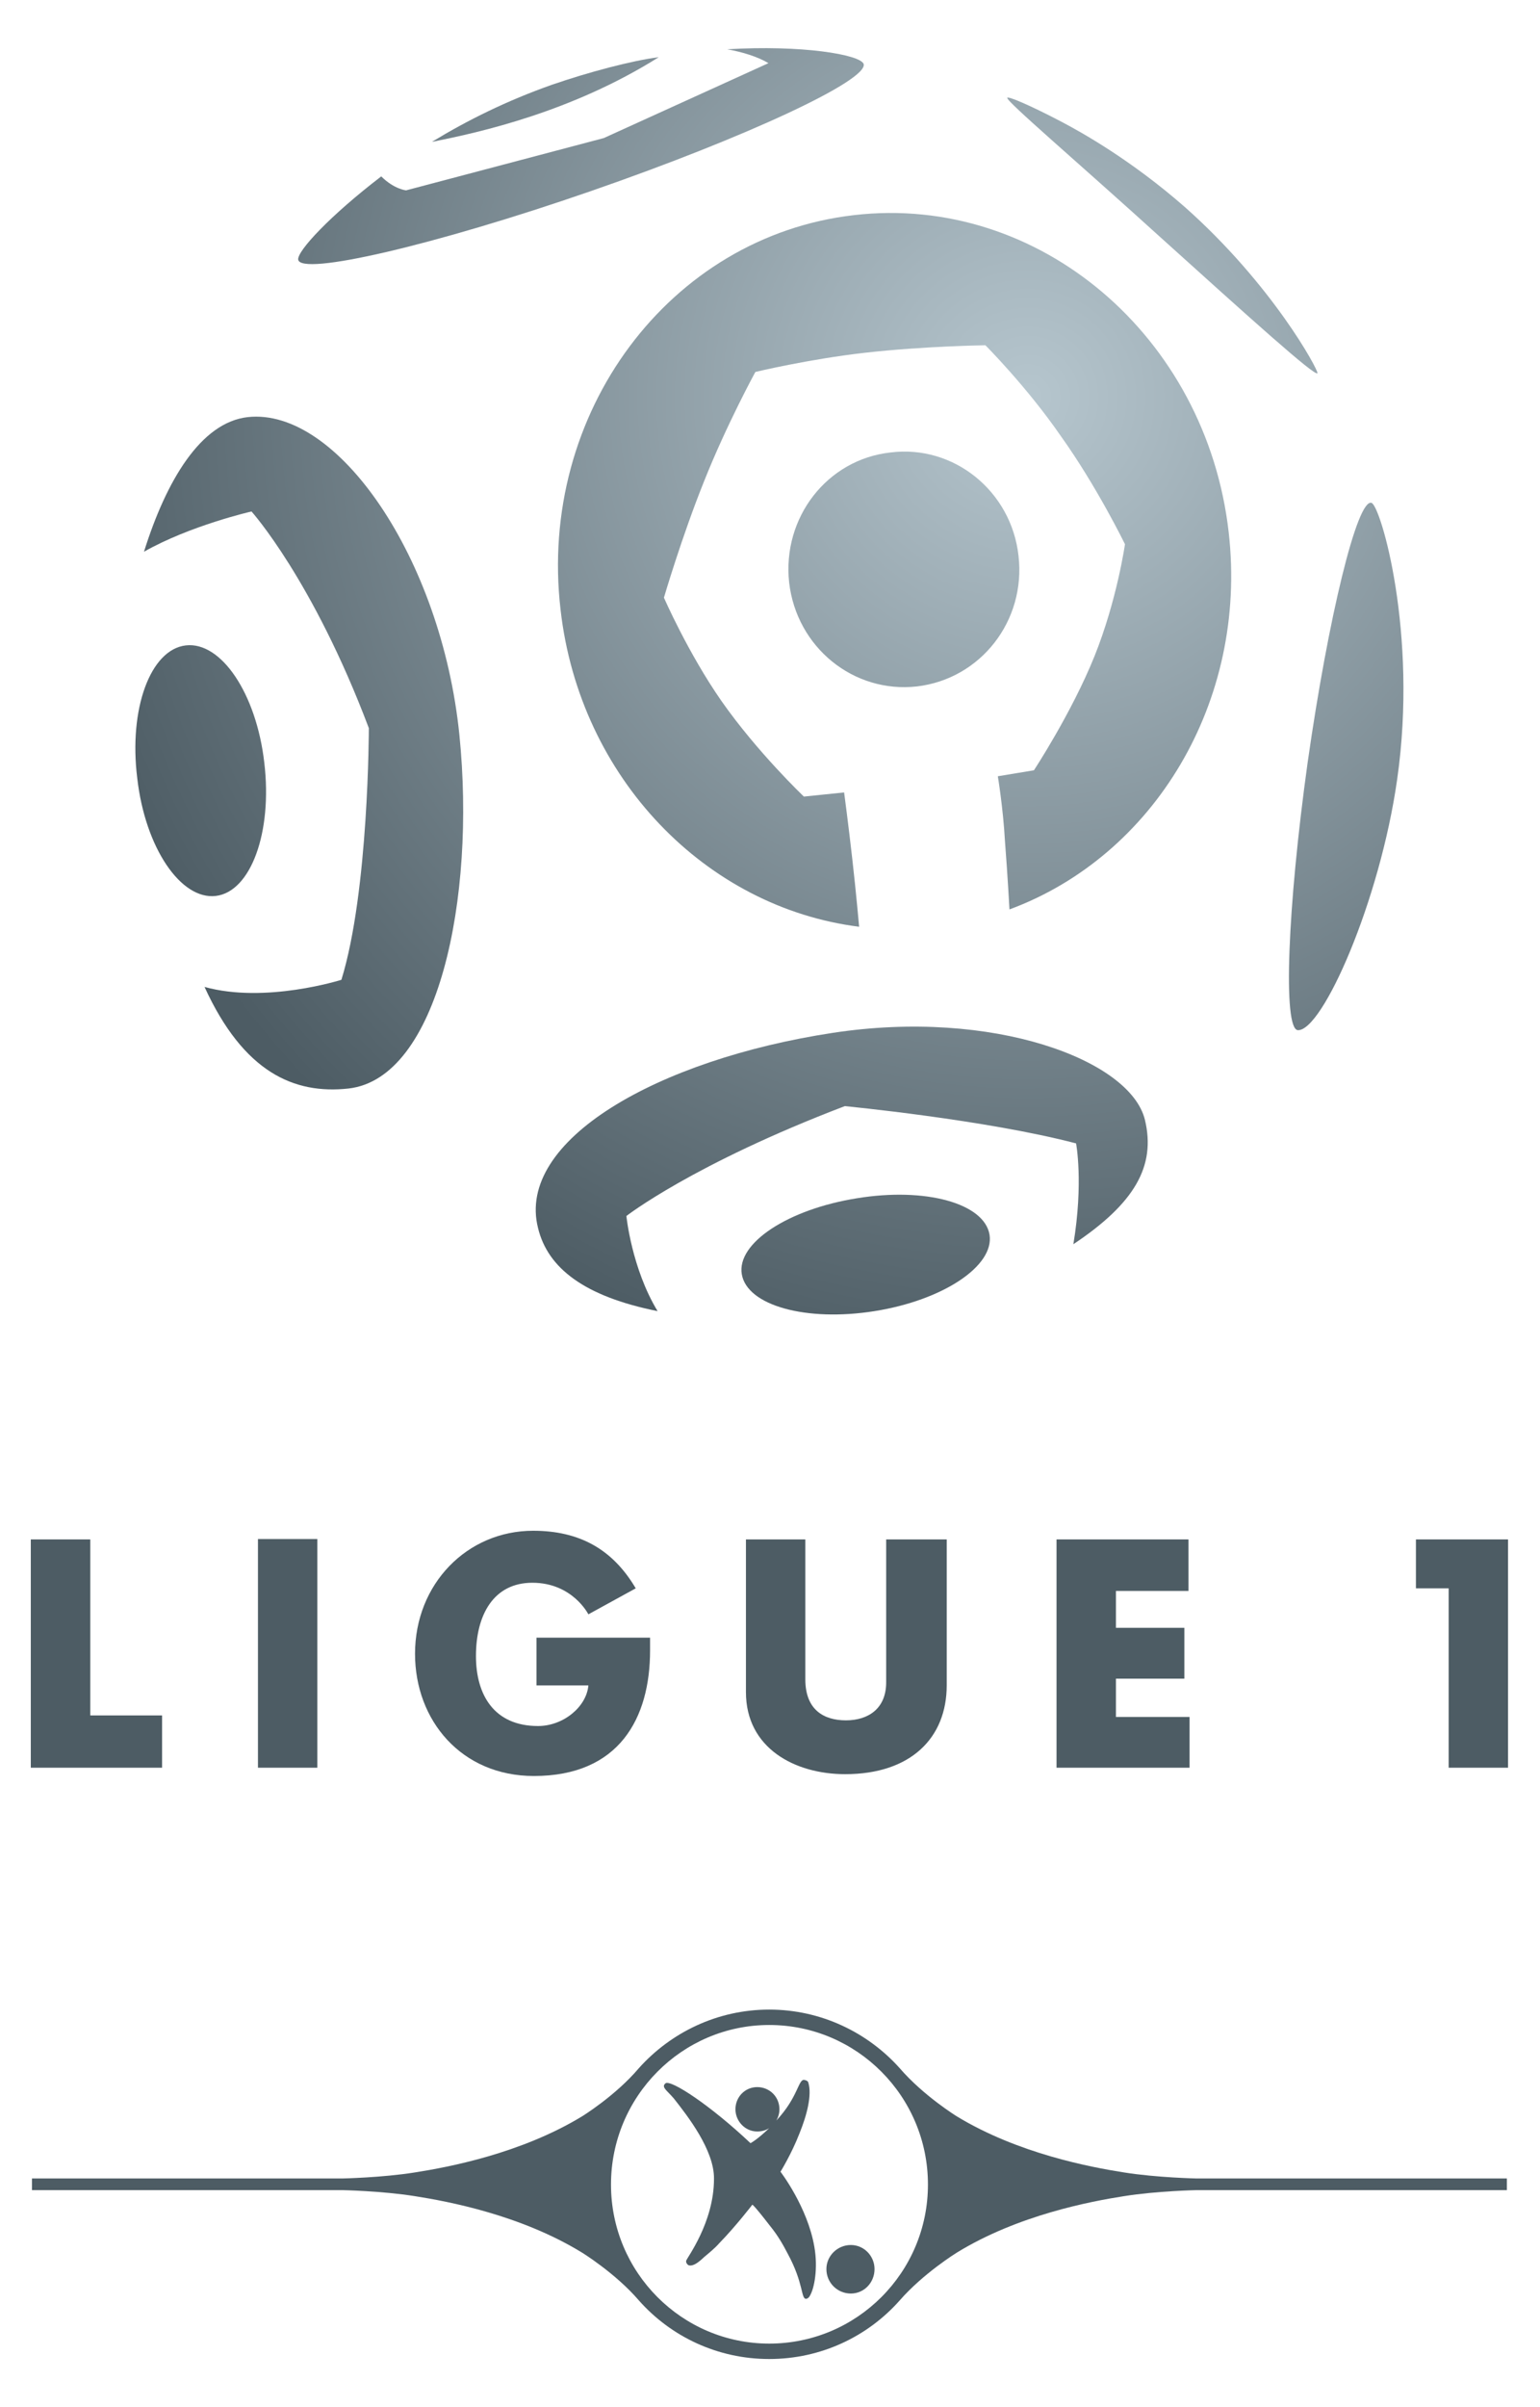 <?xml version="1.0" encoding="UTF-8"?>
<svg xmlns="http://www.w3.org/2000/svg" xmlns:xlink="http://www.w3.org/1999/xlink" width="16pt" height="25pt" viewBox="0 0 16 25" version="1.1">
<defs>
<radialGradient id="radial0" gradientUnits="userSpaceOnUse" cx="248.897" cy="74.944" fx="248.897" fy="74.944" r="272.497" gradientTransform="matrix(0.04,0,0,0.04,0.721,1.128)">
<stop offset="0" style="stop-color:rgb(71.373%,77.647%,80.784%);stop-opacity:1;"/>
<stop offset="0.95" style="stop-color:rgb(30.196%,36.078%,39.216%);stop-opacity:1;"/>
</radialGradient>
<radialGradient id="radial1" gradientUnits="userSpaceOnUse" cx="248.899" cy="74.943" fx="248.899" fy="74.943" r="272.5" gradientTransform="matrix(0.04,0,0,0.04,0.721,1.128)">
<stop offset="0" style="stop-color:rgb(71.373%,77.647%,80.784%);stop-opacity:1;"/>
<stop offset="0.95" style="stop-color:rgb(30.196%,36.078%,39.216%);stop-opacity:1;"/>
</radialGradient>
<radialGradient id="radial2" gradientUnits="userSpaceOnUse" cx="248.899" cy="74.946" fx="248.899" fy="74.946" r="272.503" gradientTransform="matrix(0.04,0,0,0.04,0.721,1.128)">
<stop offset="0" style="stop-color:rgb(71.373%,77.647%,80.784%);stop-opacity:1;"/>
<stop offset="0.95" style="stop-color:rgb(30.196%,36.078%,39.216%);stop-opacity:1;"/>
</radialGradient>
<radialGradient id="radial3" gradientUnits="userSpaceOnUse" cx="248.899" cy="74.944" fx="248.899" fy="74.944" r="272.5" gradientTransform="matrix(0.04,0,0,0.04,0.721,1.128)">
<stop offset="0" style="stop-color:rgb(71.373%,77.647%,80.784%);stop-opacity:1;"/>
<stop offset="0.95" style="stop-color:rgb(30.196%,36.078%,39.216%);stop-opacity:1;"/>
</radialGradient>
<radialGradient id="radial4" gradientUnits="userSpaceOnUse" cx="248.899" cy="74.943" fx="248.899" fy="74.943" r="272.5" gradientTransform="matrix(0.04,0,0,0.04,0.721,1.128)">
<stop offset="0" style="stop-color:rgb(71.373%,77.647%,80.784%);stop-opacity:1;"/>
<stop offset="0.95" style="stop-color:rgb(30.196%,36.078%,39.216%);stop-opacity:1;"/>
</radialGradient>
<radialGradient id="radial5" gradientUnits="userSpaceOnUse" cx="248.899" cy="74.944" fx="248.899" fy="74.944" r="272.499" gradientTransform="matrix(0.04,0,0,0.04,0.721,1.128)">
<stop offset="0" style="stop-color:rgb(71.373%,77.647%,80.784%);stop-opacity:1;"/>
<stop offset="0.95" style="stop-color:rgb(30.196%,36.078%,39.216%);stop-opacity:1;"/>
</radialGradient>
<radialGradient id="radial6" gradientUnits="userSpaceOnUse" cx="248.897" cy="74.943" fx="248.897" fy="74.943" r="272.503" gradientTransform="matrix(0.04,0,0,0.04,0.721,1.128)">
<stop offset="0" style="stop-color:rgb(71.373%,77.647%,80.784%);stop-opacity:1;"/>
<stop offset="0.95" style="stop-color:rgb(30.196%,36.078%,39.216%);stop-opacity:1;"/>
</radialGradient>
<radialGradient id="radial7" gradientUnits="userSpaceOnUse" cx="248.899" cy="74.944" fx="248.899" fy="74.944" r="272.498" gradientTransform="matrix(0.04,0,0,0.04,0.721,1.128)">
<stop offset="0" style="stop-color:rgb(71.373%,77.647%,80.784%);stop-opacity:1;"/>
<stop offset="0.95" style="stop-color:rgb(30.196%,36.078%,39.216%);stop-opacity:1;"/>
</radialGradient>
<radialGradient id="radial8" gradientUnits="userSpaceOnUse" cx="248.899" cy="74.95" fx="248.899" fy="74.95" r="272.492" gradientTransform="matrix(0.04,0,0,0.04,0.721,1.128)">
<stop offset="0" style="stop-color:rgb(71.373%,77.647%,80.784%);stop-opacity:1;"/>
<stop offset="0.95" style="stop-color:rgb(30.196%,36.078%,39.216%);stop-opacity:1;"/>
</radialGradient>
<radialGradient id="radial9" gradientUnits="userSpaceOnUse" cx="248.899" cy="74.944" fx="248.899" fy="74.944" r="272.5" gradientTransform="matrix(0.04,0,0,0.04,0.721,1.128)">
<stop offset="0" style="stop-color:rgb(71.373%,77.647%,80.784%);stop-opacity:1;"/>
<stop offset="0.95" style="stop-color:rgb(30.196%,36.078%,39.216%);stop-opacity:1;"/>
</radialGradient>
</defs>
<g id="surface1">
<path style=" stroke:none;fill-rule:nonzero;fill:url(#radial0);" d="M 2.242 9.305 C 2.605 9.262 2.832 8.645 2.746 7.922 C 2.664 7.203 2.297 6.66 1.93 6.703 C 1.562 6.746 1.336 7.363 1.426 8.082 C 1.508 8.805 1.879 9.348 2.242 9.305 Z M 2.242 9.305 "/>
<path style=" stroke:none;fill-rule:nonzero;fill:url(#radial1);" d="M 6.141 1.984 C 7.762 1.422 9.023 0.832 8.973 0.664 C 8.934 0.566 8.328 0.465 7.555 0.512 C 7.711 0.539 7.875 0.59 7.984 0.656 L 6.273 1.434 L 4.219 1.977 C 4.219 1.977 4.094 1.965 3.961 1.832 C 3.426 2.242 3.09 2.605 3.098 2.695 C 3.117 2.871 4.516 2.547 6.141 1.984 Z M 6.141 1.984 "/>
<path style=" stroke:none;fill-rule:nonzero;fill:url(#radial2);" d="M 5.738 0.879 C 5.262 1.047 4.855 1.25 4.488 1.473 C 4.988 1.375 5.945 1.16 6.844 0.594 C 6.566 0.629 6.113 0.75 5.738 0.879 Z M 5.738 0.879 "/>
<path style=" stroke:none;fill-rule:nonzero;fill:url(#radial3);" d="M 2.574 4.332 C 2.086 4.387 1.727 4.992 1.496 5.73 C 1.977 5.457 2.613 5.312 2.613 5.312 C 2.613 5.312 3.25 6.02 3.832 7.562 C 3.832 7.562 3.832 9.254 3.547 10.176 C 3.547 10.176 2.758 10.426 2.125 10.25 C 2.531 11.137 3.055 11.367 3.621 11.305 C 4.551 11.199 4.945 9.336 4.773 7.633 C 4.586 5.793 3.504 4.23 2.574 4.332 Z M 2.574 4.332 "/>
<path style=" stroke:none;fill-rule:nonzero;fill:url(#radial4);" d="M 12.066 2.473 C 12.953 3.273 13.676 3.926 13.688 3.875 C 13.695 3.84 13.223 2.961 12.312 2.152 C 11.746 1.656 11.23 1.371 11.031 1.266 C 10.688 1.086 10.469 0.996 10.465 1.016 C 10.457 1.055 11.188 1.676 12.066 2.473 Z M 12.066 2.473 "/>
<path style=" stroke:none;fill-rule:nonzero;fill:url(#radial5);" d="M 8.875 2.234 C 6.957 2.453 5.586 4.289 5.824 6.332 C 6.023 8.086 7.34 9.426 8.926 9.625 C 8.926 9.625 8.895 9.273 8.855 8.922 C 8.816 8.574 8.77 8.23 8.77 8.23 L 8.352 8.273 C 8.352 8.273 7.871 7.816 7.496 7.281 C 7.148 6.781 6.898 6.207 6.898 6.207 C 6.898 6.207 7.082 5.578 7.316 4.996 C 7.551 4.406 7.848 3.863 7.848 3.863 C 7.848 3.863 8.402 3.73 8.984 3.664 C 9.602 3.594 10.238 3.586 10.238 3.586 C 10.238 3.586 10.668 4.016 11.023 4.531 C 11.395 5.051 11.688 5.652 11.688 5.652 C 11.688 5.652 11.605 6.234 11.371 6.816 C 11.133 7.406 10.742 8 10.742 8 L 10.367 8.062 C 10.367 8.062 10.422 8.391 10.441 8.734 C 10.469 9.094 10.488 9.445 10.488 9.445 C 11.988 8.891 12.965 7.289 12.766 5.531 C 12.535 3.492 10.793 2.012 8.875 2.234 Z M 8.875 2.234 "/>
<path style=" stroke:none;fill-rule:nonzero;fill:url(#radial6);" d="M 14.25 5.223 C 14.102 5.172 13.801 6.41 13.586 7.918 C 13.375 9.434 13.328 10.688 13.484 10.699 C 13.738 10.711 14.336 9.363 14.516 8.094 C 14.734 6.574 14.344 5.254 14.25 5.223 Z M 14.25 5.223 "/>
<path style=" stroke:none;fill-rule:nonzero;fill:url(#radial7);" d="M 8.652 10.727 C 6.832 11.004 5.359 11.844 5.59 12.754 C 5.691 13.172 6.074 13.465 6.832 13.617 C 6.562 13.172 6.508 12.629 6.508 12.629 C 6.508 12.629 7.199 12.09 8.777 11.488 C 8.777 11.488 10.242 11.629 11.18 11.875 C 11.18 11.875 11.258 12.281 11.152 12.922 C 11.785 12.5 12.012 12.113 11.895 11.629 C 11.742 11.008 10.316 10.473 8.652 10.727 Z M 8.652 10.727 "/>
<path style=" stroke:none;fill-rule:nonzero;fill:url(#radial8);" d="M 8.902 12.445 C 8.188 12.559 7.652 12.91 7.707 13.234 C 7.762 13.559 8.375 13.73 9.086 13.617 C 9.797 13.504 10.332 13.148 10.281 12.824 C 10.227 12.496 9.613 12.328 8.902 12.445 Z M 8.902 12.445 "/>
<path style=" stroke:none;fill-rule:nonzero;fill:url(#radial9);" d="M 10.582 5.773 C 10.508 5.102 9.91 4.617 9.254 4.699 C 8.594 4.77 8.125 5.375 8.199 6.051 C 8.277 6.723 8.867 7.203 9.527 7.129 C 10.188 7.051 10.66 6.449 10.582 5.773 Z M 10.582 5.773 "/>
<path style=" stroke:none;fill-rule:nonzero;fill:rgb(30.196%,36.078%,39.216%);fill-opacity:1;" d="M 0.32 18.359 L 0.32 15.988 L 0.938 15.988 L 0.938 17.816 L 1.684 17.816 L 1.684 18.359 "/>
<path style=" stroke:none;fill-rule:nonzero;fill:rgb(30.196%,36.078%,39.216%);fill-opacity:1;" d="M 2.68 15.984 L 3.297 15.984 L 3.297 18.359 L 2.68 18.359 Z M 2.68 15.984 "/>
<path style=" stroke:none;fill-rule:nonzero;fill:rgb(30.196%,36.078%,39.216%);fill-opacity:1;" d="M 5.539 15.898 C 6.016 15.898 6.363 16.086 6.605 16.496 L 6.113 16.766 C 6.113 16.766 5.949 16.438 5.531 16.438 C 5.129 16.438 4.945 16.77 4.945 17.199 C 4.945 17.602 5.133 17.926 5.59 17.926 C 5.852 17.926 6.094 17.727 6.113 17.504 L 5.574 17.504 L 5.574 17.008 L 6.754 17.008 L 6.754 17.141 C 6.754 17.844 6.434 18.445 5.547 18.445 C 4.793 18.445 4.312 17.867 4.312 17.176 C 4.312 16.449 4.855 15.898 5.539 15.898 "/>
<path style=" stroke:none;fill-rule:nonzero;fill:rgb(30.196%,36.078%,39.216%);fill-opacity:1;" d="M 8.367 15.988 C 8.367 15.988 8.367 16.961 8.367 17.441 C 8.367 17.758 8.559 17.867 8.789 17.867 C 9.02 17.867 9.207 17.746 9.207 17.473 C 9.207 16.992 9.207 16.473 9.207 15.988 L 9.836 15.988 C 9.836 15.988 9.836 16.973 9.836 17.504 C 9.836 18.047 9.465 18.426 8.781 18.426 C 8.258 18.426 7.75 18.156 7.75 17.574 C 7.75 17.023 7.75 15.988 7.75 15.988 "/>
<path style=" stroke:none;fill-rule:nonzero;fill:rgb(30.196%,36.078%,39.216%);fill-opacity:1;" d="M 10.977 15.988 L 12.348 15.988 L 12.348 16.523 L 11.594 16.523 L 11.594 16.906 L 12.305 16.906 L 12.305 17.434 L 11.594 17.434 L 11.594 17.832 L 12.359 17.832 L 12.359 18.359 L 10.977 18.359 "/>
<path style=" stroke:none;fill-rule:nonzero;fill:rgb(30.196%,36.078%,39.216%);fill-opacity:1;" d="M 14.711 15.988 L 15.668 15.988 L 15.668 18.359 L 15.051 18.359 L 15.051 16.496 L 14.711 16.496 "/>
<path style=" stroke:none;fill-rule:evenodd;fill:rgb(30.196%,36.078%,39.216%);fill-opacity:1;" d="M 8.586 23.566 C 8.586 23.43 8.699 23.316 8.84 23.316 C 8.977 23.316 9.086 23.43 9.086 23.566 C 9.086 23.707 8.977 23.82 8.84 23.82 C 8.699 23.82 8.586 23.707 8.586 23.566 "/>
<path style=" stroke:none;fill-rule:evenodd;fill:rgb(30.196%,36.078%,39.216%);fill-opacity:1;" d="M 8.461 23.336 C 8.391 22.922 8.109 22.555 8.109 22.555 C 8.109 22.555 8.223 22.371 8.305 22.16 C 8.383 21.969 8.438 21.758 8.398 21.629 C 8.395 21.613 8.375 21.605 8.359 21.602 C 8.293 21.586 8.297 21.777 8.066 22.023 C 8.086 21.988 8.098 21.949 8.098 21.906 C 8.098 21.777 7.996 21.676 7.867 21.676 C 7.742 21.676 7.641 21.777 7.641 21.906 C 7.641 22.031 7.742 22.137 7.867 22.137 C 7.914 22.137 7.957 22.125 7.992 22.102 C 7.875 22.215 7.801 22.258 7.797 22.258 C 7.383 21.867 6.969 21.594 6.914 21.637 C 6.867 21.676 6.93 21.711 7 21.793 C 7.145 21.977 7.422 22.332 7.418 22.629 C 7.418 23.086 7.133 23.453 7.129 23.48 C 7.125 23.5 7.141 23.52 7.156 23.527 C 7.203 23.539 7.258 23.496 7.316 23.441 C 7.367 23.398 7.422 23.355 7.477 23.293 C 7.648 23.117 7.816 22.898 7.816 22.898 C 7.816 22.898 7.816 22.879 8 23.117 C 8.086 23.223 8.137 23.316 8.184 23.406 C 8.352 23.715 8.32 23.875 8.375 23.875 C 8.383 23.875 8.402 23.867 8.414 23.844 C 8.461 23.766 8.5 23.559 8.461 23.336 "/>
<path style=" stroke:none;fill-rule:nonzero;fill:rgb(30.196%,36.078%,39.216%);fill-opacity:1;" d="M 12.434 22.625 C 12.434 22.625 12.02 22.617 11.676 22.562 C 11.332 22.508 10.578 22.367 9.941 21.98 C 9.941 21.98 9.594 21.766 9.348 21.48 C 9.016 21.109 8.531 20.871 7.992 20.871 C 7.453 20.871 6.969 21.109 6.637 21.48 C 6.395 21.766 6.047 21.98 6.047 21.98 C 5.41 22.367 4.656 22.508 4.312 22.562 C 3.969 22.617 3.555 22.625 3.555 22.625 L 0.332 22.625 L 0.332 22.746 L 3.555 22.746 C 3.555 22.746 3.969 22.754 4.312 22.809 C 4.656 22.863 5.41 23.004 6.047 23.395 C 6.047 23.395 6.395 23.609 6.637 23.891 C 6.969 24.266 7.453 24.5 7.992 24.5 C 8.531 24.5 9.016 24.266 9.348 23.891 C 9.594 23.609 9.941 23.395 9.941 23.395 C 10.578 23.004 11.332 22.863 11.676 22.809 C 12.02 22.754 12.434 22.746 12.434 22.746 L 15.656 22.746 L 15.656 22.625 Z M 7.992 24.34 C 7.086 24.34 6.348 23.602 6.348 22.688 C 6.348 21.773 7.086 21.031 7.992 21.031 C 8.902 21.031 9.641 21.773 9.641 22.688 C 9.641 23.602 8.902 24.34 7.992 24.34 Z M 7.992 24.34 "/>
</g>
</svg>

